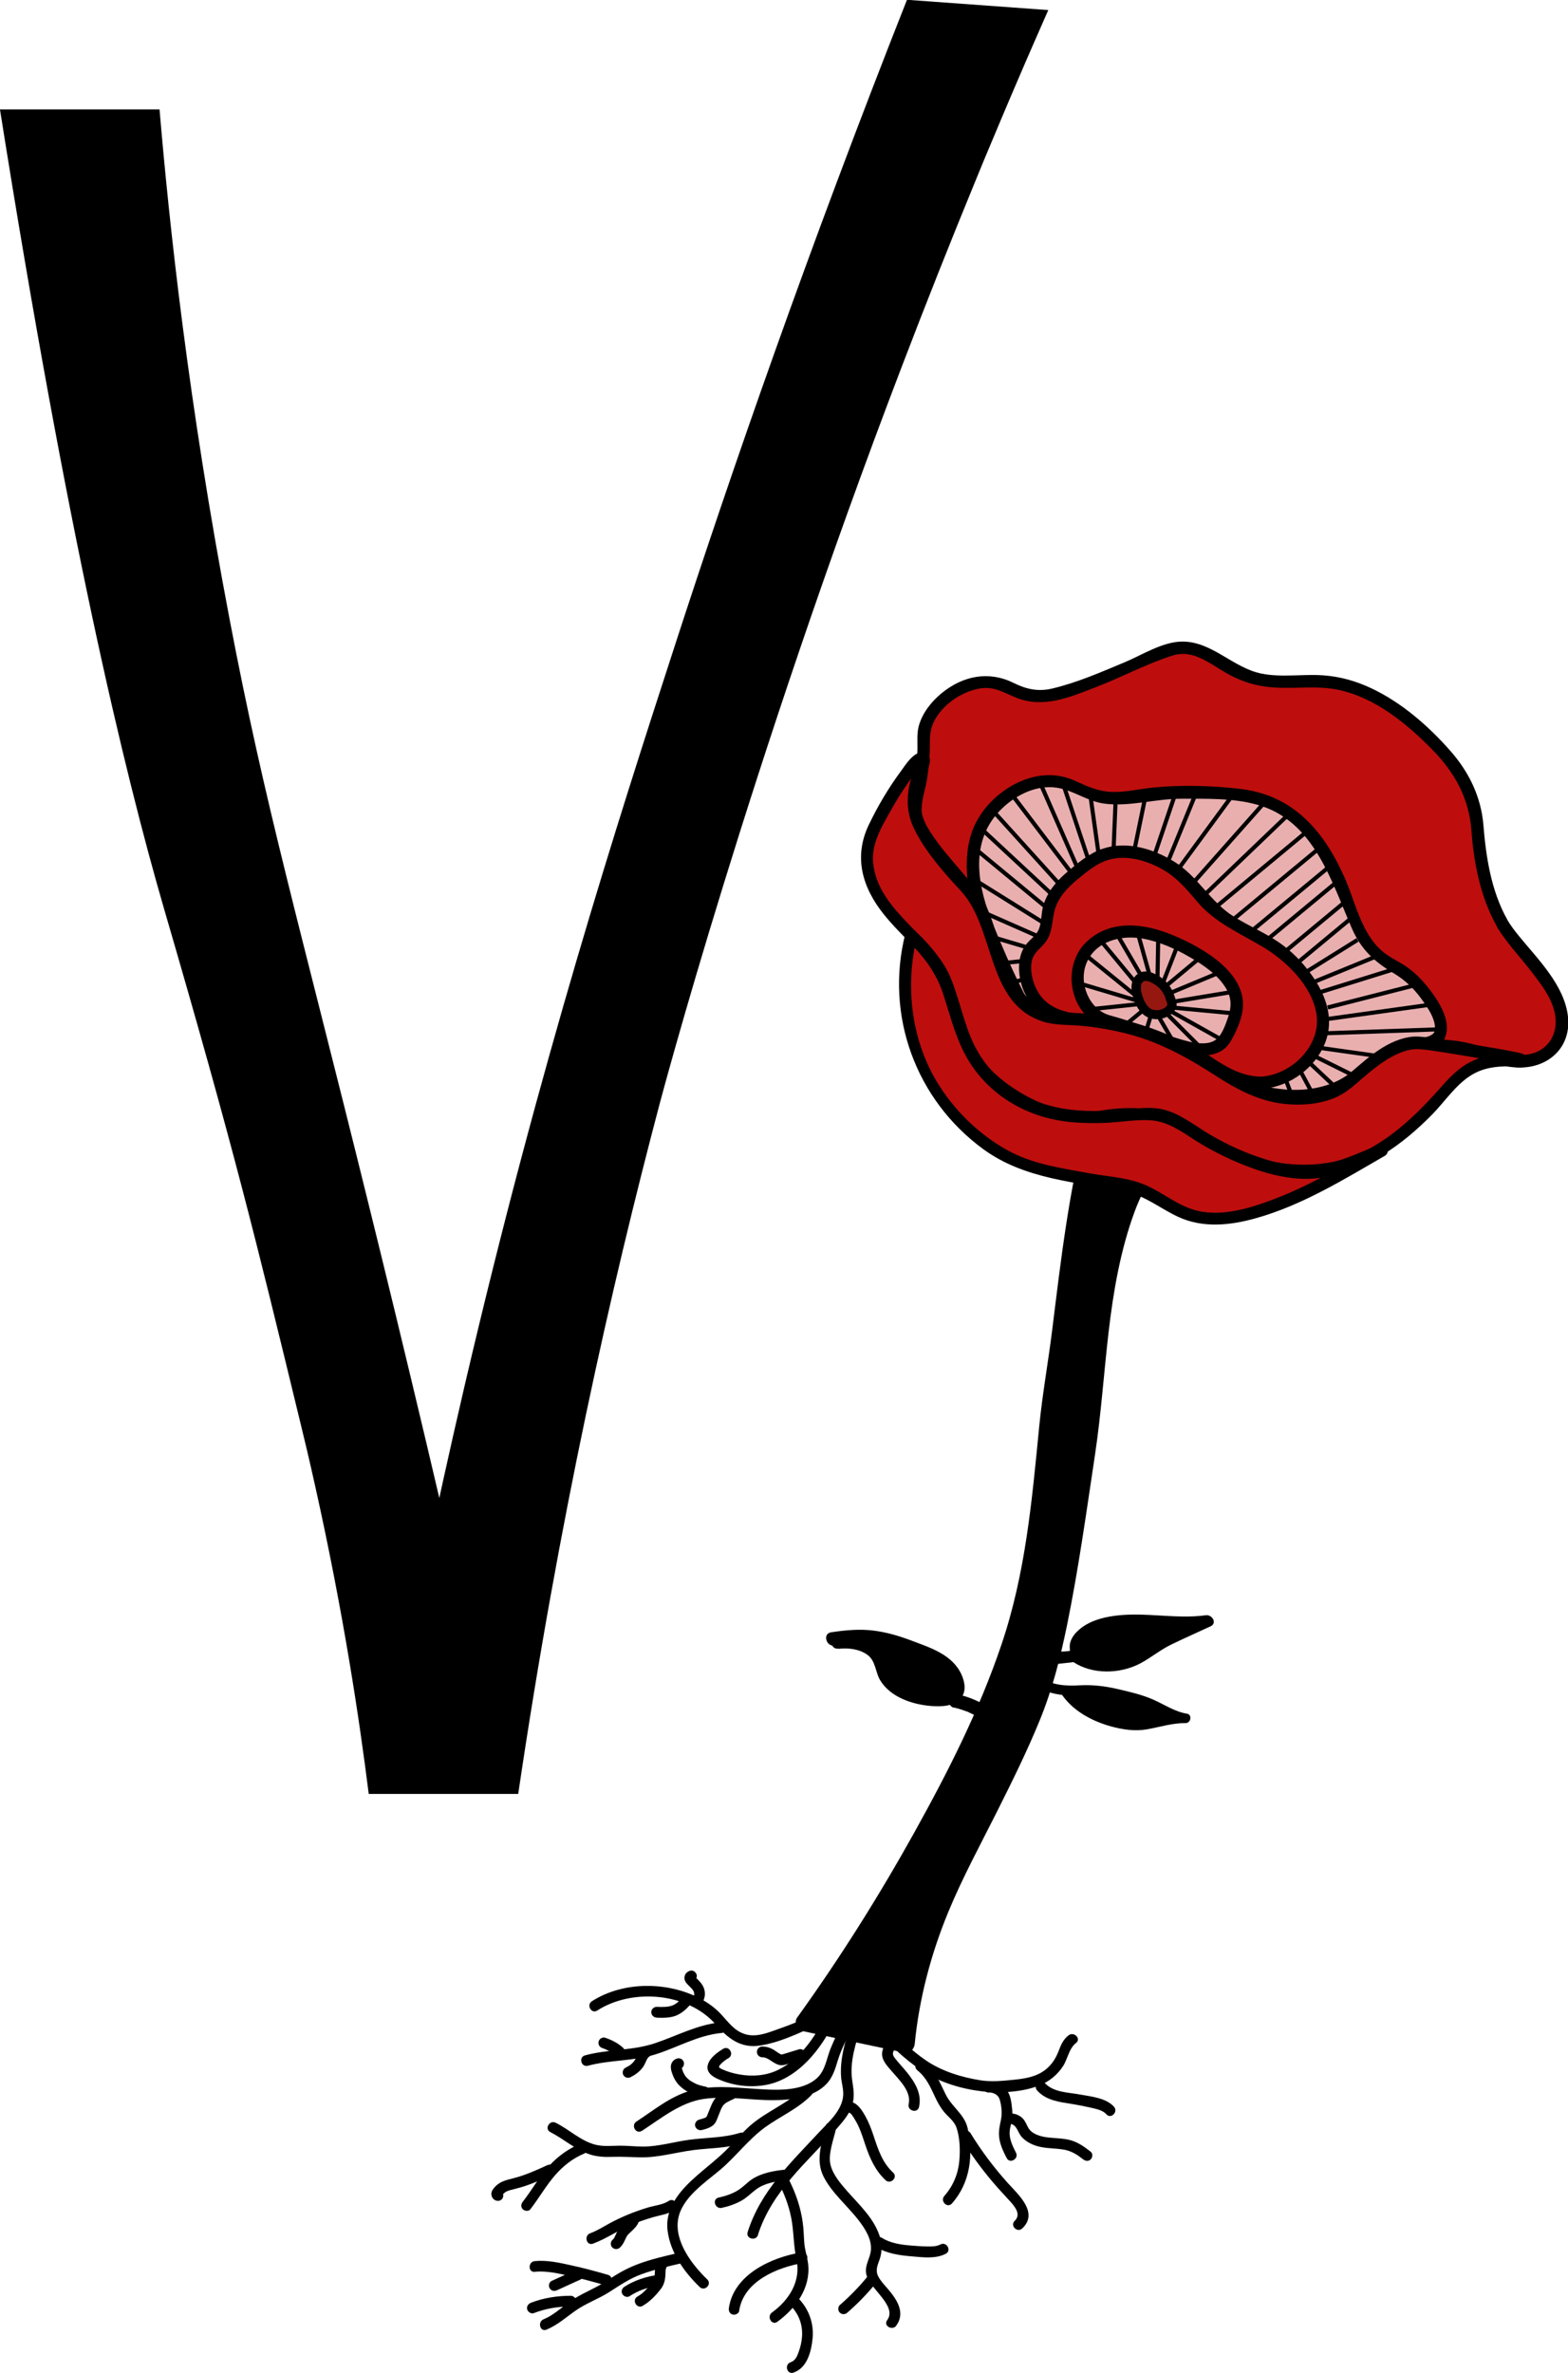 <?xml version="1.0" encoding="UTF-8"?><svg id="Layer_3" xmlns="http://www.w3.org/2000/svg" width="157.34" height="238.09" viewBox="0 0 157.34 238.09"><defs><style>.cls-1{fill:none;stroke:#000;stroke-miterlimit:10;stroke-width:.41px;}.cls-2{fill:#961710;}.cls-3{fill:#e9afaf;}.cls-4{fill:#bd0e0d;}</style></defs><path d="M0,11C6.73,53.45,12.4,77.22,16.49,91.28c6.95,23.83,9.18,33.04,13.65,51.46,.37,1.51,.87,3.59,1.47,6.29,2.87,12.86,4.46,23.53,5.39,30.96h15c4.06-27.52,9.33-50.87,14.2-69.27,0,0,8.95-33.86,24.28-73.91,2.41-6.31,4.9-12.58,7.47-18.83,.6-1.47,1.21-2.94,1.83-4.4,.17-.4,.33-.79,.5-1.19,.11-.25,.68-1.65,.06-.15,0,0,.85-2,1-2.36,.74-1.75,1.92-4.49,3.85-8.87-4.73-.34-9.45-.69-14.18-1.03-9.96,25.21-17.59,47.23-23.28,64.75-5.77,17.76-13.55,41.88-21.11,74.31-2.95,12.66-5.6,25.4-7.94,38.19h11.57c-5.33-23.86-10-43.22-13.27-56.44-7.07-28.65-10.35-39.77-13.97-58.81-4.12-21.64-6.03-39.49-7-51H0Z"/><g><g><path d="M109.98,112.66c-.43,1.61-1.02,3.97-1.58,6.83-.78,3.99-1.08,6.81-1.43,9.91-1.28,11.16-1.38,9.19-1.88,14.84-.43,4.84-.69,9.06-1.93,14.76-.19,.89-.42,1.76-.7,2.77-1.3,4.59-2.9,8.37-3.71,10.29-2.11,4.96-4.16,8.56-6.3,12.42-2.97,5.34-5.45,9.22-6.22,10.41-2.01,3.13-3.88,5.82-5.45,8,3.37,.71,6.75,1.43,10.12,2.14,.25-2.61,.83-6.3,2.33-10.62,1.39-4.03,3.22-7.58,5.22-11.47,0,0,3.44-6.69,5.03-10.61,.52-1.28,.96-2.57,.96-2.57s.06-.18,.12-.36c1.69-5.1,3.28-15.87,3.28-15.87,1.54-10.39,1.6-10.34,1.91-13.21,.51-4.77,.29-4.49,.75-7.9,1.21-9.01,2.99-12.53,3.8-13.99,1.38-2.49,2.93-4.42,3.99-5.63-2.77-.05-5.54-.1-8.3-.15Z"/><path d="M109.1,112.42c-1.83,6.9-2.63,13.88-3.51,20.95-.4,3.25-.99,6.48-1.31,9.74-.73,7.46-1.37,14.75-3.79,21.9-2.23,6.6-5.36,12.76-8.74,18.84-3.57,6.42-7.48,12.63-11.77,18.59-.33,.46,0,1.22,.54,1.34,3.37,.71,6.75,1.43,10.12,2.14,.62,.13,1.09-.27,1.15-.88,.45-4.55,1.63-9,3.37-13.22,1.42-3.43,3.19-6.69,4.86-10.01,1.52-3.03,3.04-6.09,4.32-9.23s2.05-6.23,2.72-9.47c1.16-5.66,1.95-11.39,2.81-17.11,.62-4.11,.89-8.22,1.37-12.34s1.19-8.23,2.61-12.09c1.11-3.01,2.98-5.71,5.07-8.12,.51-.59,.18-1.54-.64-1.55-2.77-.05-5.54-.1-8.3-.15-1.17-.02-1.17,1.8,0,1.82,2.77,.05,5.54,.1,8.3,.15l-.64-1.55c-1.96,2.26-3.76,4.75-4.96,7.5s-1.97,5.93-2.51,8.99c-.89,4.98-1.03,10.16-1.77,15.06-.81,5.41-1.55,10.84-2.56,16.21-.6,3.23-1.23,6.51-2.29,9.62-1.19,3.47-2.81,6.77-4.44,10.05-1.76,3.55-3.67,7.03-5.23,10.67-2.03,4.72-3.38,9.65-3.89,14.77l1.15-.88c-3.37-.71-6.75-1.43-10.12-2.14l.54,1.34c3.69-5.14,7.12-10.45,10.27-15.94,3.51-6.11,6.82-12.32,9.34-18.91,1.39-3.63,2.53-7.34,3.26-11.16s1.07-7.35,1.4-11.06c.3-3.41,.77-6.76,1.23-10.15,1.06-7.81,1.77-15.58,3.81-23.23,.3-1.13-1.45-1.62-1.75-.48Z"/></g><g><path d="M59.93,201.72c3.51-2.26,9.1-1.81,11.9,1.41,1.15,1.32,2.43,2.37,4.3,2.12,2.01-.27,4.09-1.27,5.92-2.12,.63-.29,.08-1.22-.54-.93-1.06,.49-2.14,.93-3.25,1.32s-2.29,.91-3.43,.59-1.72-1.21-2.47-2.01c-.59-.64-1.31-1.16-2.08-1.57-3.27-1.73-7.73-1.77-10.89,.26-.58,.37-.04,1.31,.54,.93h0Z"/><path d="M58.99,207.26c2.22-.6,4.58-.45,6.78-1.14s4.27-1.93,6.65-2.15c.68-.06,.69-1.14,0-1.08-2.41,.22-4.44,1.35-6.7,2.11s-4.72,.59-7.02,1.22c-.67,.18-.38,1.22,.29,1.04h0Z"/><path d="M64.42,213.79c1.93-1.26,3.86-2.86,6.2-3.2s4.82,.17,7.22,.12c1.73-.03,3.83-.3,5.09-1.62,.62-.65,.88-1.5,1.13-2.34,.37-1.21,.98-2.33,1.53-3.47,.3-.62-.63-1.17-.93-.54-.45,.92-.93,1.83-1.31,2.78-.41,1.02-.53,2.21-1.37,2.98-1.61,1.46-4.46,1.19-6.45,1.06s-4.2-.36-6.23,.2-3.73,1.99-5.44,3.1c-.58,.38-.04,1.31,.54,.93h0Z"/><path d="M82.81,202.27c-1,2.12-2.61,4.42-4.8,5.44-1.17,.55-2.51,.65-3.78,.43-.6-.1-1.21-.27-1.77-.53-.38-.18-.4-.23-.11-.54,.22-.23,.48-.42,.76-.58,.59-.36,.05-1.29-.54-.93s-1.32,.88-1.53,1.56c-.24,.77,.43,1.23,1.04,1.49,1.49,.66,3.2,.87,4.8,.57,3.19-.6,5.55-3.61,6.85-6.38,.29-.62-.63-1.17-.93-.54h0Z"/><path d="M87.72,203.35c1.38,1.66,2.98,3.22,4.79,4.41s3.99,1.83,6.06,2.07c1.9,.22,4.48,.07,6.21-.82,.77-.39,1.42-.99,1.89-1.71s.58-1.76,1.31-2.33c.54-.43-.22-1.18-.76-.76s-.76,.96-1,1.59c-.33,.85-.82,1.56-1.6,2.06-.87,.56-1.92,.71-2.93,.81-1.09,.11-2.21,.22-3.3,.05-1.9-.3-3.87-.9-5.47-1.99s-3.15-2.61-4.44-4.16c-.44-.53-1.2,.23-.76,.76h0Z"/><path d="M99.21,209.94c.52,0,.98,.24,1.12,.76,.17,.6,.24,1.32,.12,1.93-.14,.69-.29,1.3-.16,2.01s.42,1.29,.73,1.89,1.24,.07,.93-.54-.68-1.35-.64-2.09c.02-.37,.14-.73,.21-1.1,.07-.4,.09-.79,.04-1.2-.07-.67-.14-1.39-.57-1.94s-1.11-.79-1.78-.79-.69,1.08,0,1.08h0Z"/><path d="M101.33,213.07c.73,.1,.76,.85,1.19,1.33,.48,.54,1.21,.87,1.91,1.01,.77,.16,1.57,.13,2.34,.27s1.33,.51,1.92,.97c.23,.18,.54,.22,.76,0,.19-.18,.23-.58,0-.76-.6-.47-1.22-.92-1.96-1.14-.82-.24-1.68-.2-2.52-.32-.65-.1-1.45-.34-1.79-.95-.18-.32-.29-.66-.55-.93s-.62-.44-.99-.49c-.29-.04-.57,.07-.66,.38-.07,.25,.09,.62,.38,.66h0Z"/><path d="M104.07,209.74c.92,1.02,2.24,1.15,3.52,1.36,.66,.11,1.32,.24,1.97,.39,.51,.12,1.1,.24,1.46,.64,.46,.52,1.22-.25,.76-.76-.79-.88-2.29-1.02-3.39-1.22-1.21-.23-2.67-.19-3.56-1.17-.47-.51-1.22,.25-.76,.76h0Z"/><path d="M92.04,207.71c.93,.73,1.33,1.72,1.82,2.75,.23,.49,.49,.95,.82,1.37,.41,.52,1.03,.93,1.27,1.57,.38,1.02,.41,2.34,.31,3.42-.12,1.31-.63,2.52-1.5,3.5-.46,.52,.3,1.28,.76,.76,1.86-2.1,2.16-4.87,1.58-7.54-.3-1.39-1.57-2.13-2.19-3.37s-1.03-2.38-2.11-3.23c-.54-.42-1.3,.33-.76,.76h0Z"/><path d="M96.46,214.58c.93,1.52,1.99,2.97,3.14,4.33,.58,.69,1.2,1.33,1.8,2,.48,.53,1.07,1.29,.42,1.91-.5,.48,.26,1.24,.76,.76,1.67-1.58-.4-3.39-1.46-4.56-1.39-1.55-2.64-3.21-3.73-4.99-.36-.59-1.29-.05-.93,.54h0Z"/><path d="M76.05,224.24c1.42-4.45,4.95-7.28,7.91-10.67,.69-.79,1.41-1.6,1.63-2.65,.16-.78,.03-1.46-.08-2.22-.27-1.8,.36-3.72,.91-5.41,.21-.66-.82-.94-1.04-.29-.55,1.71-1.12,3.59-.98,5.41,.05,.61,.25,1.2,.21,1.82-.1,1.5-1.45,2.67-2.42,3.7-2.86,3.09-5.86,5.89-7.17,10.02-.21,.66,.83,.94,1.04,.29h0Z"/><path d="M72.42,221.52c.7-.15,1.39-.39,2.01-.74,.53-.3,.93-.73,1.41-1.09,.84-.64,1.96-.84,3-.93,.68-.06,.69-1.14,0-1.08-1.15,.11-2.38,.32-3.37,.96-.47,.31-.85,.74-1.32,1.05-.61,.4-1.31,.64-2.02,.79s-.39,1.18,.29,1.04h0Z"/><path d="M78.3,219.34c.56,1.15,.98,2.36,1.17,3.62s.17,2.43,.44,3.65c.5,2.22-.69,4.13-2.45,5.41-.55,.4-.02,1.34,.54,.93,1.85-1.35,3.37-3.41,3.09-5.81-.08-.69-.32-1.36-.38-2.06s-.06-1.4-.16-2.09c-.2-1.47-.67-2.86-1.33-4.19-.31-.62-1.23-.08-.93,.54h0Z"/><path d="M89.93,233.33c.99-1.33,0-2.71-.91-3.76-.33-.38-.69-.76-.91-1.21-.29-.6-.04-1.11,.16-1.68,.27-.8,.24-1.63-.03-2.42-.61-1.76-2.04-3.07-3.24-4.43-.66-.76-1.41-1.62-1.66-2.62-.27-1.08,.3-2.52,.54-3.59,.15-.67-.88-.96-1.04-.29-.38,1.69-1.02,3.39-.21,5.03s2.42,2.96,3.57,4.46c.63,.83,1.29,1.86,1.19,2.95-.08,.84-.64,1.5-.47,2.37,.27,1.46,3.17,3.21,2.1,4.65-.41,.56,.52,1.09,.93,.54h0Z"/><path d="M87.94,225.45c1.03,.65,2.3,.83,3.49,.93,1.12,.09,2.44,.29,3.48-.26,.61-.32,.07-1.25-.54-.93-.4,.21-.87,.21-1.31,.2-.54,0-1.09-.05-1.63-.09-1.01-.08-2.08-.23-2.95-.78-.59-.37-1.13,.56-.54,.93h0Z"/><path d="M85.1,211.96c.28-.04,.49,.4,.63,.61,.17,.27,.33,.56,.46,.86,.26,.58,.44,1.19,.65,1.8,.44,1.31,.99,2.55,2.02,3.51,.51,.47,1.27-.29,.76-.76-1.09-1-1.51-2.33-1.96-3.69-.22-.66-.47-1.33-.81-1.94s-.9-1.56-1.74-1.46c-.29,.04-.54,.22-.54,.54,0,.26,.25,.57,.54,.54h0Z"/><path d="M92.22,211.39c.3-1.31-.41-2.47-1.2-3.45-.39-.48-.81-.92-1.19-1.4-.16-.21-.29-.4-.2-.66,.1-.29,.31-.53,.5-.76s.22-.54,0-.76c-.19-.19-.58-.23-.76,0-.41,.5-.86,1.05-.86,1.73s.57,1.25,.99,1.74c.74,.86,1.97,2.02,1.68,3.28-.16,.67,.88,.96,1.04,.29h0Z"/><path d="M79.61,238.05c1.4-.47,1.8-2.13,1.93-3.45,.14-1.5-.38-2.94-1.43-4.01-.48-.5-1.25,.26-.76,.76,.82,.84,1.2,1.9,1.13,3.06-.03,.54-.16,1.07-.34,1.57-.15,.44-.34,.87-.81,1.03-.65,.22-.37,1.26,.29,1.04h0Z"/><path d="M74.17,231.85c.44-2.98,3.84-4.37,6.45-4.81,.29-.05,.45-.4,.38-.66-.08-.3-.37-.42-.66-.38-2.96,.5-6.71,2.22-7.2,5.56-.04,.29,.07,.58,.38,.66,.25,.07,.62-.09,.66-.38h0Z"/><path d="M85.03,232.03c.98-.86,1.9-1.79,2.72-2.79,.18-.22,.23-.55,0-.76-.2-.18-.57-.23-.76,0-.83,1.01-1.74,1.94-2.72,2.79-.21,.19-.2,.57,0,.76,.23,.21,.53,.2,.76,0h0Z"/><path d="M70.96,228.69c-1.51-1.46-3.31-3.8-2.91-6.06,.38-2.14,2.69-3.64,4.23-4.94s2.84-3.06,4.51-4.27c1.53-1.1,3.3-1.85,4.63-3.22,.48-.5-.28-1.26-.76-.76-1.54,1.6-3.73,2.37-5.39,3.83-.88,.78-1.62,1.69-2.46,2.51-.91,.89-1.93,1.67-2.89,2.51-1.63,1.43-3.23,3.21-2.93,5.53,.28,2.19,1.66,4.14,3.22,5.64,.5,.48,1.26-.28,.76-.76h0Z"/><path d="M55.22,213.92c1.36,.68,2.49,1.75,3.95,2.23,.76,.25,1.52,.28,2.31,.25,.92-.03,1.83,.03,2.75,.05,1.8,.04,3.57-.5,5.35-.73,1.66-.21,3.37-.18,4.97-.69,.66-.21,.38-1.25-.29-1.04-1.62,.51-3.37,.47-5.04,.69-1.54,.2-3.09,.68-4.65,.69-.82,0-1.63-.1-2.45-.09s-1.58,.1-2.38-.1c-1.49-.39-2.63-1.53-3.98-2.2-.62-.31-1.16,.62-.54,.93h0Z"/><path d="M59.5,225.11c1.37-.5,2.58-1.38,3.93-1.93,.69-.28,1.4-.52,2.12-.73s1.48-.29,2.1-.7c.58-.38,.04-1.31-.54-.93s-1.34,.45-1.98,.63c-.72,.21-1.42,.46-2.11,.74-.64,.27-1.27,.56-1.87,.89s-1.25,.74-1.93,.99c-.65,.24-.37,1.28,.29,1.04h0Z"/><path d="M62.21,225.49c.26-.23,.4-.52,.54-.83,.03-.07,.06-.14,.1-.21,.02-.03,.04-.07,.06-.1,.01-.02,.02-.03,.03-.05,.02-.03,.01-.02-.04,.04,.04-.03,.09-.1,.12-.14,.05-.05,.1-.1,.15-.15,.44-.42,.96-.83,.99-1.49,.01-.28-.26-.55-.54-.54-.3,.01-.52,.24-.54,.54,0,.1,.03-.13,0-.03,0,.02-.01,.05-.02,.07-.02,.09,0-.01,.02-.03-.01,.01-.03,.06-.04,.08-.02,.03-.03,.05-.05,.08-.05,.08,.06-.07,.02-.02-.04,.05-.08,.09-.12,.14-.18,.18-.37,.35-.55,.53-.21,.21-.38,.44-.5,.71-.06,.13-.11,.26-.18,.38-.02,.04-.06,.14-.1,.16,.04-.05,.05-.06,.02-.03-.01,.02-.03,.03-.04,.05-.03,.03-.06,.06-.09,.09-.21,.19-.21,.57,0,.76,.23,.21,.54,.2,.76,0h0Z"/><path d="M53.21,221.67c.87-1.12,1.57-2.37,2.5-3.44,.8-.91,1.76-1.68,2.89-2.15,.27-.11,.46-.36,.38-.66-.07-.25-.39-.49-.66-.38-1.25,.52-2.34,1.29-3.25,2.3-.99,1.1-1.7,2.4-2.61,3.56-.18,.23-.22,.54,0,.76,.19,.19,.58,.23,.76,0h0Z"/><path d="M50.24,219.84l.08,.09,.07,.27c0,.06-.09,.12,.02,.02,.07-.07,.14-.15,.22-.22,.16-.13,.34-.19,.53-.25,.5-.14,1-.25,1.49-.41,.96-.32,1.89-.74,2.81-1.17,.26-.12,.33-.5,.19-.74-.16-.27-.47-.31-.74-.19-1.12,.52-2.25,1.02-3.44,1.32-.61,.16-1.19,.28-1.67,.72-.19,.18-.4,.41-.47,.66-.08,.32,.06,.67,.36,.81,.26,.13,.58,.07,.74-.19,.14-.24,.07-.61-.19-.74h0Z"/><path d="M54.83,233.74c1.11-.46,1.94-1.22,2.91-1.9,1.04-.74,2.26-1.16,3.34-1.84s2.08-1.39,3.31-1.83c1.29-.47,2.63-.78,3.97-1.09,.67-.16,.39-1.19-.29-1.04-1.3,.3-2.6,.6-3.86,1.05s-2.23,1.02-3.28,1.72-2.21,1.15-3.28,1.8-1.93,1.61-3.11,2.09c-.63,.26-.35,1.3,.29,1.04h0Z"/><path d="M64.5,231.34c.72-.41,1.33-1.06,1.83-1.71,.27-.37,.39-.77,.43-1.22,.02-.19,.02-.39,.03-.59,0-.12,.06-.31,.14-.44,.35-.6-.58-1.14-.93-.54-.22,.38-.28,.8-.3,1.23,0,.09,0,.19-.01,.28,0,.1,0,.13-.02,.19-.04,.19-.08,.29-.19,.45-.17,.25-.45,.52-.68,.76-.27,.28-.51,.48-.84,.67-.6,.35-.06,1.28,.54,.93h0Z"/><path d="M63.19,230.37c.21-.14,.44-.27,.67-.38,.1-.05,.21-.1,.32-.15,.06-.02,.06-.03,.01,0,.03-.01,.06-.03,.09-.04,.06-.03,.13-.05,.19-.07,.52-.19,1.05-.32,1.59-.41,.28-.05,.46-.41,.38-.66-.1-.3-.36-.42-.66-.38-1.1,.18-2.19,.55-3.13,1.16-.24,.15-.36,.48-.19,.74,.15,.24,.48,.36,.74,.19h0Z"/><path d="M53.56,232.08c1.19-.46,2.44-.67,3.71-.66,.29,0,.54-.25,.54-.54s-.25-.54-.54-.54c-1.35,0-2.73,.21-3.99,.7-.27,.11-.46,.36-.38,.66,.07,.26,.39,.48,.66,.38h0Z"/><path d="M53.66,227.93c1.21-.11,2.4,.17,3.58,.44s2.33,.57,3.48,.91c.67,.2,.95-.84,.29-1.04-1.2-.35-2.4-.67-3.62-.94s-2.47-.56-3.73-.44c-.68,.06-.69,1.14,0,1.08h0Z"/><path d="M55.9,229.78l2.39-1.09c.26-.12,.34-.51,.19-.74-.17-.27-.46-.32-.74-.19l-2.39,1.09c-.26,.12-.34,.51-.19,.74,.17,.27,.46,.32,.74,.19h0Z"/><path d="M70.81,209.36c-.2-.04-.39-.08-.58-.14-.09-.03-.18-.06-.26-.09-.01,0-.15-.06-.08-.03s-.07-.03-.08-.04c-.16-.08-.32-.16-.48-.26-.07-.05-.14-.09-.2-.14,.07,.05,.03,.02-.02-.02-.03-.03-.06-.05-.09-.08-.06-.05-.11-.11-.16-.16-.03-.03-.05-.06-.07-.08-.08-.1,.06,.1,0,0-.05-.08-.11-.16-.15-.25-.02-.04-.04-.09-.07-.13-.05-.11,.02,.05-.02-.05-.03-.09-.07-.18-.1-.28-.01-.04-.03-.18-.06-.22,.01,.09,.01,.11,0,.05,0-.02,0-.03,0-.05-.01-.04-.03,.13,0,.02,.01-.04,0-.02-.02,.06-.05,.06-.06,.07-.03,.05,.03-.03,.01-.02-.04,.03,.02-.01,.05-.03,.07-.04,.26-.12,.34-.51,.19-.74-.17-.26-.46-.32-.74-.19-.25,.11-.44,.35-.49,.62-.04,.24,0,.47,.07,.69,.15,.48,.37,.93,.72,1.3,.62,.66,1.53,1.05,2.41,1.21,.28,.05,.59-.08,.66-.38,.06-.26-.08-.61-.38-.66h0Z"/><path d="M73.11,209.67c-.39,.17-.77,.36-1.1,.63s-.53,.66-.69,1.06c-.08,.19-.15,.38-.23,.57-.04,.09-.07,.18-.11,.27,0,0-.08,.18-.03,.07-.02,.05-.04,.09-.07,.13,.04-.06-.02,0-.02,.02-.03,.03-.02,.02,.03-.02l-.04,.02s-.08,.04-.12,.07c-.09,.05,.03,0-.03,.01-.19,.07-.37,.12-.56,.17-.27,.07-.46,.39-.38,.66s.37,.45,.66,.38c.41-.1,.83-.22,1.16-.5,.19-.17,.29-.38,.38-.61,.08-.2,.16-.4,.24-.6,.04-.09,.08-.19,.11-.28,.02-.04,.04-.1,.01-.03,.02-.04,.04-.09,.06-.13,.04-.08,.08-.16,.13-.24,.01-.02,.03-.04,.04-.06-.03,.03-.03,.04,0,0,.03-.03,.06-.07,.09-.1,.04-.04,.07-.07,.11-.1-.08,.07,.05-.03,.05-.04,.07-.05,.15-.1,.23-.14,.2-.11,.4-.2,.6-.29,.26-.11,.34-.51,.19-.74-.17-.27-.46-.31-.74-.19h0Z"/><path d="M80.15,205.62l-1.05,.32c-.19,.06-.37,.12-.56,.17-.13,.04-.13,.03-.23-.02-.27-.13-.5-.34-.76-.48-.33-.18-.69-.28-1.06-.28-.29,0-.54,.24-.54,.54s.25,.54,.54,.54,.5,.11,.77,.28c.28,.19,.55,.38,.88,.48,.4,.12,.8-.06,1.18-.18l1.12-.34c.28-.09,.45-.38,.38-.66s-.38-.46-.66-.38h0Z"/><path d="M65.89,202.44c.65,.02,1.34,.03,1.95-.21,.55-.23,.98-.6,1.37-1.04,.19-.21,.22-.56,0-.76-.21-.19-.56-.22-.76,0-.15,.17-.3,.33-.47,.48-.03,.02-.15,.12-.06,.05-.05,.03-.1,.07-.15,.1s-.1,.06-.16,.09c-.03,.01-.06,.03-.08,.04-.09,.05,.03,0-.03,.01-.13,.05-.26,.09-.39,.11-.03,0-.07,.01-.1,.02-.09,.02,.07,0-.01,0-.07,0-.14,.01-.21,.02-.3,.02-.6,.01-.9,0-.28,0-.55,.25-.54,.54s.24,.53,.54,.54h0Z"/><path d="M63.28,208.4c.5-.24,.95-.59,1.27-1.05,.12-.18,.2-.38,.29-.57,.04-.1,.09-.19,.15-.28,.03-.04,.08-.08-.01,.01,.02-.02,.04-.05,.06-.07,.02-.02,.05-.04,.07-.07,.07-.07-.1,.07,0,0,.12-.08,.21-.18,.25-.32,.04-.13,.02-.3-.05-.41-.15-.23-.49-.37-.74-.19s-.46,.4-.6,.68c-.1,.19-.17,.4-.28,.58-.03,.04-.06,.09-.09,.13-.06,.09,.08-.1,.01-.02-.02,.02-.03,.04-.05,.06-.08,.09-.16,.17-.25,.25-.02,.02-.06,.04-.07,.06,.03-.03,.09-.07,.02-.02-.05,.04-.1,.07-.15,.1-.12,.07-.24,.14-.36,.2-.25,.12-.34,.51-.19,.74,.17,.26,.46,.32,.74,.19h0Z"/><path d="M62.57,205.5c-.52-.49-1.16-.82-1.84-1.05-.27-.09-.6,.1-.66,.38-.07,.3,.09,.57,.38,.66,.13,.04,.25,.09,.37,.14l-.13-.05c.35,.15,.69,.33,.99,.57l-.11-.08c.08,.07,.16,.13,.24,.21,.21,.19,.56,.22,.76,0s.22-.56,0-.76h0Z"/><path d="M70.44,200.97c.36-.51,.39-1.19,.08-1.74-.13-.23-.32-.44-.51-.63-.09-.09-.18-.18-.27-.27-.02-.02-.06-.05-.07-.08,.01,.04,.05,.06,.06,.1,.04,.16-.05,.37-.21,.42,.27-.09,.47-.38,.38-.66-.09-.27-.37-.47-.66-.38-.2,.06-.39,.19-.48,.38-.11,.23-.11,.49,.02,.71,.15,.26,.41,.46,.61,.68,.04,.05,.08,.09,.12,.14,.04,.05-.05-.08,0,0,.02,.03,.04,.05,.05,.08s.03,.06,.05,.09c.05,.09-.01-.06,0,0,0,.03,.03,.15,.05,.17,0-.07,0-.09,0-.05,0,.01,0,.03,0,.04,0,.03,0,.06,0,.1,0,.02,0,.13,0,.04s0,.03-.01,.04c0,.03-.02,.05-.02,.08-.03,.12,.04-.06,0,0-.04,.07-.07,.13-.12,.2-.16,.23-.05,.61,.19,.74,.28,.15,.56,.05,.74-.19h0Z"/></g><g><g><path d="M84.11,164.74c1.48-.19,3.11,.31,3.81,1.18,.54,.66,.55,1.44,.91,2.15,.73,1.44,3.01,2.48,5.35,2.43,.48-.01,.99-.07,1.36-.27,.72-.39,.64-1.11,.4-1.7-.2-.51-.48-1.01-.96-1.43-.63-.56-1.55-.94-2.45-1.31-1.66-.67-3.38-1.37-5.32-1.53-1.21-.1-2.44,0-3.63,.19"/><path d="M84.11,165.43c.99-.11,2.11,0,2.94,.61s.78,1.74,1.28,2.56c1.02,1.67,3.18,2.4,5.03,2.56,.99,.08,2.27,.08,3-.71,.62-.67,.48-1.6,.15-2.37-.9-2.08-3.18-2.77-5.14-3.51-1.2-.45-2.43-.81-3.71-.97-1.42-.18-2.84-.04-4.26,.17-.88,.13-.51,1.48,.37,1.34,2.1-.32,4.1-.24,6.12,.41,.9,.29,1.77,.64,2.65,1s1.82,.73,2.37,1.51c.36,.52,.88,1.44,0,1.67s-1.97,.06-2.84-.19c-.76-.22-1.53-.57-2.11-1.12-.62-.6-.71-1.39-1.04-2.15-.77-1.81-3-2.41-4.81-2.22-.88,.09-.89,1.49,0,1.39h0Z"/></g><g><path d="M95.91,170.65c1.23,.29,2.34,.79,3.19,1.43"/><path d="M95.73,171.32c.29,.07,.58,.15,.87,.25,.14,.05,.28,.1,.42,.15,.06,.02,.15,.04,.2,.08-.04-.03-.09-.04-.02,0,.04,.02,.08,.04,.12,.05,.5,.23,.99,.51,1.43,.84,.29,.22,.79,.06,.95-.25,.19-.36,.06-.72-.25-.95-.99-.74-2.17-1.22-3.36-1.5-.35-.09-.77,.11-.86,.49s.11,.77,.49,.86h0Z"/></g></g><g><path d="M104.57,166.5l2.95-.3c.13-.01,.26-.03,.35-.09,.15-.1,.1-.26,.07-.4-.31-1.14,1.01-2.26,2.63-2.72s3.49-.43,5.27-.33,3.59,.25,5.33-.01c-1.04,.48-2.08,.96-3.12,1.44-.84,.39-1.68,.78-2.4,1.25-.46,.3-.86,.64-1.35,.93-.87,.5-2.02,.82-3.19,.82s-2.35-.31-3.13-.87"/><path d="M104.57,167.1c.93-.1,1.86-.18,2.79-.29,.48-.05,1.03-.12,1.2-.67,.06-.21-.02-.4-.03-.6-.02-.39,.09-.65,.36-.94,.54-.6,1.36-.92,2.13-1.11,3.36-.85,6.91,.2,10.32-.27l-.47-1.11c-2.1,.97-4.28,1.83-6.18,3.17s-4.45,1.71-6.4,.41c-.65-.43-1.26,.62-.61,1.05,1.93,1.29,4.69,1.22,6.71,.17,1.09-.57,2.02-1.37,3.14-1.91,1.3-.63,2.63-1.22,3.95-1.83,.68-.32,.15-1.19-.47-1.11-3.05,.42-6.13-.36-9.19,.06-1.26,.17-2.56,.54-3.54,1.39-.35,.3-.66,.67-.83,1.11-.2,.5-.06,.87-.08,1.37l.18-.43c-.11,.14-1.1,.14-1.33,.16l-1.64,.17c-.77,.08-.78,1.29,0,1.21h0Z"/></g><g><path d="M104.15,168.73c.78,.54,1.89,.87,3.03,.89,.68,.01,1.35-.08,2.02-.08,1.18,0,2.31,.27,3.41,.54,.99,.24,1.98,.49,2.85,.87,1.16,.51,2.13,1.27,3.49,1.46-.77-.01-1.54,.06-2.27,.23-.76,.17-1.49,.43-2.29,.49-.53,.04-1.08-.02-1.6-.1-2.68-.44-4.97-1.75-5.98-3.42"/><path d="M103.91,169.14c.97,.63,2.12,.93,3.27,.95,.77,.02,1.53-.1,2.3-.07,.72,.02,1.42,.15,2.12,.31,1.33,.3,2.72,.59,3.95,1.18,1.09,.52,2.08,1.16,3.29,1.36l.13-.94c-1.08,0-2.11,.16-3.15,.43-1.24,.32-2.36,.35-3.62,.05-1.89-.44-3.88-1.36-4.95-3.05-.33-.52-1.15-.04-.82,.48,1.12,1.76,3.07,2.82,5.04,3.37,1.16,.32,2.4,.51,3.6,.3,1.33-.23,2.54-.64,3.91-.63,.52,0,.67-.85,.13-.94-1.25-.21-2.25-.91-3.38-1.41s-2.39-.79-3.6-1.07-2.47-.44-3.77-.37c-1.4,.08-2.74,.01-3.95-.78-.52-.34-.99,.49-.48,.82h0Z"/></g></g><g><g><path class="cls-4" d="M150.68,92.58c.76,1.3,.99,1.3,3.52,4.6,.9,1.18,1.82,2.39,2.27,3.8,.45,1.41,.35,3.1-.63,4.21-1.04,1.18-2.81,1.44-4.37,1.21-1.56-.23-3.03-.88-4.57-1.21-2.29-.5-4.72-.29-6.89,.58-3.09,1.24-5.67,3.8-8.97,4.26-3.46,.49-6.74-1.45-9.81-3.13-4.01-2.2-8.28-4.11-12.83-4.57-2.03-.21-4.27-.18-5.85-1.48-1.54-1.26-1.97-3.38-2.56-5.28-1.04-3.38-2.82-6.53-5.19-9.15-1.74-1.92-2.77-2.96-2.94-4.89-.1-1.08,.22-1.31,.58-3.69,.53-3.55-.07-3.84,.49-5.25,.89-2.24,3.35-3.92,5.69-4.18,2.38-.26,2.62,1.19,5.4,1.46,.73,.07,2.04,.1,9.46-3.01,3.83-1.61,4.12-1.88,5.23-1.86,2.77,.06,3.5,1.9,6.85,2.98,2.45,.79,5.12,.18,7.69,.46,4.15,.45,7.69,3.16,10.64,6.1,1.5,1.49,3.06,3.22,3.9,5.93,.72,2.33,.17,3.13,1.06,6.87,.48,2.04,.83,3.51,1.84,5.25Z"/><path d="M150.15,92.89c.97,1.65,2.36,3.08,3.52,4.6,.93,1.21,1.95,2.5,2.31,4.01,.53,2.25-.69,4.15-3.03,4.34-1.6,.13-3.12-.49-4.63-.93-1.75-.51-3.52-.74-5.34-.53-3.2,.37-5.62,2.14-8.35,3.65-1.51,.84-3.11,1.48-4.87,1.44-1.93-.04-3.77-.8-5.47-1.65-3.17-1.58-6.17-3.41-9.51-4.62-1.59-.58-3.22-1.04-4.89-1.31s-3.49-.21-5.15-.67c-3.6-1-3.77-5.28-5.01-8.21s-3.2-5.56-5.38-8.04c-.96-1.09-1.91-2.31-1.87-3.84,.03-1.04,.42-2.1,.57-3.13,.18-1.2,.27-2.39,.26-3.6,0-.94,.14-1.65,.67-2.47,.91-1.41,2.48-2.45,4.11-2.81,1.52-.33,2.42,.26,3.75,.83,2.86,1.21,5.59-.03,8.31-1.08,2.51-.97,4.96-2.3,7.52-3.1,2.07-.65,3.74,.83,5.42,1.78s3.31,1.38,5.15,1.45c2.02,.08,4.04-.21,6.04,.21,3.72,.79,6.81,3.34,9.42,5.98,2.28,2.31,3.71,4.9,3.95,8.16s.91,6.66,2.51,9.52c.39,.7,1.46,.07,1.07-.63-1.6-2.87-2.12-6.24-2.38-9.47-.23-2.82-1.46-5.34-3.33-7.45-2.2-2.5-4.91-4.86-7.95-6.28-1.51-.71-3.1-1.16-4.77-1.28-2.06-.15-4.16,.23-6.19-.17-2.88-.57-4.96-3.22-7.96-3.22-1.97,0-4.03,1.34-5.78,2.07-2.37,.99-4.8,2.06-7.32,2.65-1.37,.32-2.56,.07-3.84-.57-2.48-1.23-5.06-.73-7.21,1.02-1.02,.83-1.92,1.96-2.29,3.24-.22,.78-.14,1.59-.15,2.39-.03,1.56-.29,3.1-.62,4.63-.22,.99-.28,1.9,.02,2.9,.4,1.36,1.37,2.44,2.3,3.48,1.36,1.52,2.61,3.07,3.62,4.85s1.69,3.54,2.25,5.43c.41,1.4,.83,2.87,1.75,4.04,2.19,2.77,6.19,2.16,9.28,2.81,3.95,.83,7.55,2.63,11.06,4.55,3.07,1.69,6.47,3.44,10.08,2.67,3.41-.73,5.95-3.41,9.23-4.45,2.07-.66,4.26-.68,6.36-.13,1.66,.44,3.28,1.13,5.02,1.16,3.02,.05,5.3-2.08,4.92-5.18s-3.01-5.69-4.9-8c-.43-.53-.83-1.05-1.18-1.64-.4-.69-1.48-.06-1.07,.63Z"/></g><g><path class="cls-3" d="M144.36,104.02c.78-1.23-.76-3.79-2.2-5.32-1.94-2.06-3.17-1.7-4.82-3.8-.83-1.06-1.3-2.34-1.77-3.6-.85-2.26-1.78-4.51-3.15-6.5s-3.24-3.7-5.52-4.5c-1.65-.58-3.44-.65-5.19-.72-2.16-.08-4.34-.17-6.49,.1-1.57,.19-3.17,.57-4.72,.26-2.55-.51-2.78-1.39-4.64-1.57-2.68-.26-5.59,1.53-7.07,3.89-1.53,2.44-1.21,4.99-.99,6.79,.17,1.42,.92,3.16,2.39,6.59,2.19,5.08,2.76,5.58,3.27,5.9,1.73,1.09,2.75,.12,6.42,.6,2.98,.39,5.11,1.38,7.42,2.46,4.47,2.08,4.11,3.09,7.26,4.21,1.65,.59,5.37,1.9,9.07,.55,3.51-1.28,4.06-3.89,8.08-4.54,1.28-.21,2.21-.1,2.65-.8Z"/><path d="M144.9,104.33c.87-1.72-.45-3.76-1.48-5.1-.62-.8-1.32-1.54-2.14-2.13-.87-.63-1.9-1.04-2.7-1.77-2.02-1.83-2.59-4.88-3.66-7.28s-2.39-4.57-4.33-6.25c-1.8-1.56-3.89-2.39-6.24-2.66-2.82-.32-5.83-.41-8.66-.12-1.41,.14-2.82,.5-4.25,.43-1.28-.07-2.38-.56-3.52-1.09-1.74-.81-3.61-.75-5.38-.02-2.02,.84-3.8,2.46-4.73,4.44s-.93,4.28-.61,6.45c.24,1.65,.95,3.2,1.59,4.73,.89,2.1,1.75,4.25,2.85,6.26s2.59,2.57,4.95,2.45c4.86-.25,9.94,1.65,13.88,4.47,1.42,1.02,2.71,1.87,4.38,2.44,2.42,.83,5.01,1.29,7.56,.78,2.39-.48,3.99-1.89,5.85-3.33,1.08-.84,2.26-1.38,3.61-1.6,1.03-.17,2.21-.07,2.93-.96,.5-.62-.37-1.5-.88-.88-.57,.7-1.95,.53-2.78,.71-.94,.2-1.85,.55-2.67,1.06-1.41,.88-2.52,2.16-4,2.95-3.51,1.89-8.64,1.02-11.88-1.16-1.26-.85-2.41-1.78-3.76-2.49-1.9-1-3.92-1.92-5.97-2.53s-4.14-.83-6.26-.72c-1.02,.05-2.24,.12-2.97-.52-.59-.52-.94-1.36-1.28-2.04-.99-1.98-1.85-4.03-2.69-6.07-1.49-3.61-2.41-8.02,.48-11.24,1.44-1.61,3.73-2.86,5.95-2.5,1.66,.27,3.01,1.36,4.73,1.59,2.51,.33,5.13-.49,7.66-.49s5.23-.08,7.65,.59c5.7,1.57,7.44,7.62,9.52,12.41,.92,2.12,2.28,3.37,4.22,4.52,1.08,.65,1.99,1.5,2.73,2.52,.61,.84,1.8,2.46,1.25,3.54-.36,.71,.71,1.34,1.07,.63Z"/></g><g><path class="cls-4" d="M126.47,108.64c2.74-.04,5.88-2.48,6.28-5.55,.31-2.37-1.12-4.25-2.01-5.42-1.12-1.48-2.34-2.46-4.12-3.46-1.22-.69-2.51-1.27-3.66-2.07-3.19-2.21-2.74-3.51-5.43-5.15-.62-.38-3.7-2.27-6.7-1.25-1,.34-1.72,.91-2.5,1.53-1.22,.97-2.44,1.94-2.98,3.55-.48,1.41-.07,2.25-.95,3.38-.46,.6-.69,.51-1.05,1.07-.9,1.4-.31,3.22-.2,3.55,.07,.23,.66,1.95,2.37,2.88,.94,.51,1.67,.48,2.87,.59,2.45,.22,4.24,.77,6.63,1.5,2.28,.7,3.42,1.05,4.82,1.92,1.32,.82,1.82,1.43,3.34,2.08,.89,.38,2.03,.87,3.29,.85Z"/><path d="M126.47,109.26c2.59-.12,5.08-1.75,6.25-4.07,1.35-2.68,.41-5.35-1.28-7.61-.84-1.13-1.8-2.1-2.95-2.92-1.48-1.05-3.16-1.74-4.69-2.7-2.38-1.49-3.6-4.04-5.96-5.5-2.09-1.29-4.76-2.12-7.18-1.31-1.37,.46-2.53,1.45-3.61,2.37s-1.96,1.98-2.36,3.34c-.21,.72-.16,1.5-.39,2.21-.25,.79-.93,1.13-1.38,1.75-.73,1-.78,2.32-.54,3.49,.4,1.96,1.86,3.78,3.82,4.32,.78,.22,1.62,.21,2.42,.3,1.13,.12,2.24,.33,3.34,.61,1.84,.48,3.7,1.02,5.48,1.69,3.17,1.19,5.44,3.93,9.02,4.03,.8,.02,.8-1.22,0-1.24-2.87-.08-4.74-2.08-7.13-3.31s-4.96-1.86-7.44-2.46-6.01-.07-7.63-2.56c-.32-.5-.54-1.02-.67-1.59-.12-.53-.17-1.11-.06-1.65,.18-.87,.78-1.19,1.29-1.81,.71-.87,.72-1.82,.91-2.87,.27-1.56,1.28-2.63,2.46-3.6,1.08-.89,2.18-1.8,3.6-2.03,1.5-.25,3.06,.18,4.4,.84,1.69,.83,2.72,2.04,3.9,3.44,1.78,2.13,4.24,3.17,6.57,4.55s4.95,3.87,5.43,6.71c.54,3.23-2.53,6.2-5.63,6.35-.8,.04-.8,1.28,0,1.24Z"/></g><g><path class="cls-3" d="M117.3,104.59c1.8,.52,4.03,1.16,5.24,.1,.29-.26,.47-.59,.79-1.27,.4-.88,.82-1.8,.78-2.77-.05-1.55-1.22-2.83-2.45-3.79-1.42-1.11-3-2-4.68-2.64-1.57-.6-3.29-.97-4.94-.65-.42,.08-2.89,.79-3.68,3.08-.69,1.99,.24,4.17,1.53,5.24,.79,.66,1.12,.41,4.29,1.54,1.99,.71,1.89,.82,3.13,1.18Z"/><path d="M117.14,105.19c1.56,.45,3.48,1.09,5.07,.42,.6-.25,1.03-.68,1.35-1.25,.47-.84,.91-1.82,1.09-2.77,.75-3.89-4.02-6.55-7-7.78-2.81-1.16-6.1-1.59-8.52,.59-2.4,2.15-2.04,6.38,.65,8.17,.85,.57,2.02,.71,2.98,1.01,1.48,.47,2.89,1.16,4.38,1.6,.77,.23,1.1-.97,.33-1.2-.86-.25-1.67-.63-2.5-.95-1.19-.45-2.39-.82-3.61-1.16-2.07-.58-3.15-3.22-2.35-5.21,.9-2.24,3.49-2.88,5.65-2.49,1.65,.3,3.24,1,4.69,1.84s2.9,1.81,3.71,3.22c.52,.9,.52,1.81,.19,2.77-.22,.65-.54,1.61-1.04,2.13-1.1,1.15-3.47,.21-4.74-.16-.77-.22-1.1,.98-.33,1.2Z"/></g><g><path class="cls-2" d="M117.51,100.38c-.15-.48-.42-1.35-1.27-1.92-.26-.17-1.17-.77-1.75-.41-.6,.37-.56,1.26-.32,1.93,.07,.19,.39,1.54,1.49,1.78,.8,.18,1.78-.27,1.92-.87,.02-.1,.03-.22-.06-.51Z"/><path d="M117.96,100.26c-.12-.4-.27-.8-.49-1.17-.28-.45-.65-.81-1.09-1.1-.39-.25-.82-.46-1.28-.51-.55-.07-1.07,.2-1.34,.68-.4,.73-.19,1.62,.1,2.35,.33,.85,.93,1.6,1.9,1.73,.61,.08,1.26-.1,1.75-.47,.23-.18,.42-.41,.51-.69s.03-.55-.05-.82c-.17-.57-1.07-.33-.9,.25,.02,.06,.04,.12,.05,.18,0,.02,.01,.16,.01,.05,0,.03,0,.06,0,.09,0-.1,0-.08,0-.01-.01,.1,.04-.05-.01,.04,0,0-.08,.12-.02,.04-.03,.03-.06,.07-.09,.1-.01,.01-.11,.09-.05,.05-.3,.24-.65,.32-1.03,.3-.11,0-.33-.07-.41-.11-.04-.02-.08-.04-.11-.07,0,0-.12-.09-.04-.03-.07-.05-.13-.11-.18-.17-.03-.03-.05-.06-.08-.09-.09-.1,.05,.07-.03-.03-.04-.07-.09-.13-.13-.2-.03-.05-.06-.11-.09-.16-.02-.03-.03-.06-.05-.1-.01-.02-.07-.17-.02-.04-.07-.17-.12-.34-.18-.52-.03-.09-.06-.19-.08-.29s-.04-.18-.04-.22c0-.08-.01-.17,0-.25,0-.05,0-.1,0-.15,0,.08,.02-.09,.02-.11,.01-.04,.02-.09,.04-.13-.03,.08,.03-.05,.03-.05,0,0,.09-.12,.03-.05,.03-.03,.06-.07,.1-.1-.06,.05,.16-.07,.07-.04,0,0,.15-.03,.05-.02,.06,0,.12,0,.18,0,.13,0-.07-.03,.06,0,.05,.01,.09,.02,.14,.03,.08,.02,.15,.05,.22,.08-.08-.03,.06,.03,.06,.03,.04,.02,.08,.04,.12,.06,.08,.04,.16,.09,.24,.14,.35,.22,.63,.49,.82,.81,.05,.08,.1,.17,.14,.25,.02,.04,.04,.08,.06,.12,.02,.05,.02,.05,0,0,.01,.03,.02,.05,.03,.08,.06,.16,.11,.32,.16,.48,.18,.57,1.08,.33,.9-.25Z"/></g><g><path class="cls-4" d="M92.6,76.09c-.44-.24-2.41,2.4-3.85,5.02-1.15,2.09-1.69,3.14-1.81,4.43-.23,2.51,1.28,4.85,2.98,6.72,1.7,1.87,3.68,3.56,4.77,5.84,1.38,2.89,.69,3.65,1.84,6.2,2.37,5.27,8.4,7.27,8.92,7.43,4.79,1.51,5.93-.97,11.14,.45,4.4,1.2,4.21,3.14,8.92,4.48,1.57,.44,5.93,1.68,10.37-.02,3.85-1.48,7.07-4.91,8.17-6.07,1.47-1.56,2.37-3.08,4.49-3.79,2.17-.73,4.17-.17,4.19-.34,.02-.16-1.86-.48-5.78-1.13-4.4-.73-4.91-.8-5.83-.55-1.77,.49-3.31,1.71-4.36,2.54-1.31,1.03-1.28,1.3-2.23,1.85-1.79,1.03-3.57,1.05-4.51,1.05-2.05,0-3.56-.59-4.61-1.02-1.73-.7-2.16-1.22-4.18-2.45-1.98-1.2-4.76-2.89-8.48-3.74-2.36-.54-4.35-.7-4.35-.7-2.01-.17-3.05-.03-4.35-.7-.62-.32-1.29-.82-2.17-1.97-2.72-3.55-1.68-5.84-4.11-9.51-.84-1.26-.86-.85-2.91-3.51-1.85-2.41-2.78-3.64-3.06-4.99-.61-2.96,1.23-5.29,.81-5.52Z"/><path d="M92.77,75.49c-1.04-.19-1.85,1.18-2.36,1.87-1.24,1.67-2.32,3.5-3.22,5.37-1.56,3.24-.68,6.31,1.52,9.04,1.32,1.65,2.95,3.02,4.24,4.69,1.18,1.54,1.86,3.25,2.18,5.15,.55,3.21,2.29,5.87,4.84,7.85,1.57,1.22,3.36,2.21,5.26,2.83,1.44,.47,2.95,.65,4.45,.48,1.41-.16,2.79-.5,4.22-.43,1.97,.09,3.99,.72,5.65,1.79,1.2,.77,2.26,1.69,3.57,2.29,2.96,1.37,6.55,1.99,9.78,1.57,4.3-.55,7.86-3.17,10.83-6.19,1.27-1.3,2.35-2.97,3.91-3.93,1.14-.71,2.49-.91,3.82-.87,.42,.01,1.22,.24,1.6-.04,.21-.15,.39-.43,.29-.7-.19-.51-.75-.59-1.22-.69-1.34-.29-2.7-.49-4.05-.72-1.53-.26-3.07-.53-4.61-.73-.68-.09-1.36-.18-2.04-.07-2.64,.44-4.6,2.51-6.57,4.13-2.62,2.15-6.65,1.53-9.5,.28-2.59-1.14-4.82-3.05-7.38-4.28-2.93-1.41-6.09-2.18-9.33-2.5-1.25-.12-2.63,0-3.82-.44-1.62-.61-2.78-2.25-3.52-3.74-1.35-2.68-1.43-5.68-3.29-8.16-1.6-2.14-3.57-3.98-4.94-6.31-.9-1.54-.91-3.22-.37-4.9,.21-.67,.99-1.84,.36-2.48-.56-.57-1.44,.31-.88,.88-.28-.28-.04-.23-.24,.07-.12,.18-.18,.46-.25,.66-.26,.72-.46,1.44-.56,2.2-.15,1.21-.01,2.43,.51,3.53,1.09,2.33,3.02,4.52,4.76,6.39,3.49,3.75,2.52,11.28,8.23,13.11,1.23,.4,2.58,.31,3.85,.43,1.46,.13,2.92,.38,4.34,.73,3.26,.78,6.2,2.37,9,4.18,2.33,1.51,4.69,2.79,7.54,2.97,1.46,.1,2.97-.04,4.34-.56,1.25-.48,2.05-1.23,3.03-2.08,1.34-1.15,3.01-2.49,4.78-2.84,.72-.14,1.46,0,2.17,.09,1.9,.27,3.8,.61,5.69,.93,.68,.12,1.36,.23,2.04,.36,.22,.04,.49,.14,.71,.15,.42,.02,.26,.35,.04-.25l.29-.7c.24-.18,0-.06-.26-.08-.35-.04-.71-.05-1.06-.05-.91,0-1.85,.12-2.72,.41-1.56,.52-2.68,1.59-3.74,2.8-1.98,2.26-4.14,4.42-6.74,5.97-3.47,2.08-7.43,2.34-11.3,1.36-1.49-.38-2.94-.87-4.24-1.7-1.04-.66-1.97-1.48-3.07-2.05-2.76-1.44-5.71-1.63-8.73-1.15-2.23,.36-4.33,.09-6.38-.84-2.41-1.09-4.69-2.72-6.19-4.93-1.81-2.68-1.57-5.97-3.24-8.72-2.12-3.49-6.69-5.92-7.17-10.28-.21-1.93,.8-3.59,1.7-5.21,.57-1.02,1.18-2.01,1.85-2.96,.27-.39,.56-.77,.87-1.13,.19-.22,.73-.58,.43-.64,.78,.14,1.12-1.05,.33-1.2Z"/></g><g><path class="cls-4" d="M91.44,93.85c-.32,1.26-2.08,8.71,2.46,15.61,.31,.47,4.19,6.22,10.09,7.73,.62,.16,2.51,.59,4.69,1,3.95,.75,4.41,.59,5.99,1.21,2.44,.96,2.56,1.69,4.62,2.43,1.6,.57,3.07,.49,5.01,.14,5.46-.99,13.21-5.91,14.36-6.57-1.52,.57-4.94,2.36-7.86,2.21-3-.16-5.29-1.13-6.89-1.82-4.7-2.03-5.47-4.01-8.74-4.05-1.07-.02-1.24,.19-3.56,.26-1.91,.06-3.4,.1-4.99-.17-.9-.15-4.76-.81-7.58-3.95-1.3-1.45-1.93-2.93-2.54-4.36-1.06-2.5-.87-3.47-1.84-5.47-.54-1.12-1.48-2.64-3.23-4.21Z"/><path d="M90.84,93.69c-2.06,8.19,1.06,16.66,7.83,21.61,4.15,3.03,9.29,3.29,14.17,4.24,2.07,.4,3.57,1.72,5.43,2.57,2.46,1.12,5.15,.84,7.7,.13,4.67-1.3,8.84-3.88,13-6.28,.59-.34,.2-1.4-.48-1.14-1.74,.67-3.41,1.49-5.24,1.93-2.27,.54-4.6,.13-6.79-.6-2.03-.68-3.97-1.62-5.78-2.76-1.18-.75-2.33-1.61-3.69-2s-2.54-.2-3.86-.08c-2.13,.19-4.4,.27-6.51-.09-3.82-.67-7.12-2.84-8.86-6.37-1-2.03-1.37-4.2-2.21-6.27s-2.12-3.7-3.69-5.15c-.59-.54-1.47,.33-.88,.88,1.61,1.49,2.95,3.25,3.64,5.35,.63,1.92,1.09,3.8,1.97,5.64,1.73,3.62,5,6.05,8.88,6.96,1.71,.4,3.44,.45,5.19,.41,1.58-.04,3.21-.37,4.79-.27,1.72,.11,3.05,1.09,4.45,1.99,1.75,1.11,3.61,2.02,5.55,2.74,2.18,.81,4.65,1.38,6.98,1.05s4.27-1.33,6.37-2.14l-.48-1.14c-3.41,1.97-6.78,4.01-10.48,5.41-2.36,.9-5.17,1.77-7.69,1.17-2.14-.51-3.78-2.15-5.88-2.84-1.6-.53-3.35-.63-5-.93-2.56-.47-5.32-.86-7.67-2.04-3.13-1.57-5.9-4.26-7.68-7.28-2.5-4.26-3.1-9.57-1.91-14.35,.19-.78-1-1.11-1.2-.33Z"/></g><line class="cls-1" x1="144.2" y1="103.28" x2="132.69" y2="103.68"/><line class="cls-1" x1="143.25" y1="100.84" x2="133.12" y2="102.25"/><line class="cls-1" x1="141.67" y1="98.93" x2="133.23" y2="101.08"/><line class="cls-1" x1="139.76" y1="97.28" x2="132.49" y2="99.54"/><line class="cls-1" x1="138.12" y1="95.95" x2="131.7" y2="98.58"/><line class="cls-1" x1="136.22" y1="94.3" x2="130.9" y2="97.62"/><line class="cls-1" x1="135.53" y1="92.17" x2="130.43" y2="96.4"/><line class="cls-1" x1="134.79" y1="90.63" x2="129.05" y2="95.39"/><line class="cls-1" x1="134.11" y1="88.51" x2="127.09" y2="94.33"/><line class="cls-1" x1="133.37" y1="86.97" x2="125.71" y2="93.31"/><line class="cls-1" x1="132.37" y1="85.11" x2="123.75" y2="92.25"/><line class="cls-1" x1="131.04" y1="83.51" x2="122.11" y2="90.92"/><line class="cls-1" x1="129.14" y1="81.86" x2="120.74" y2="89.91"/><line class="cls-1" x1="126.91" y1="80.48" x2="119.68" y2="88.63"/><line class="cls-1" x1="123.41" y1="80.15" x2="118.36" y2="87.03"/><line class="cls-1" x1="119.91" y1="79.82" x2="117.24" y2="86.34"/><line class="cls-1" x1="117.84" y1="79.92" x2="115.81" y2="85.91"/><line class="cls-1" x1="114.87" y1="80.23" x2="113.8" y2="85.43"/><line class="cls-1" x1="111.96" y1="79.96" x2="111.73" y2="85.53"/><line class="cls-1" x1="109.36" y1="79.42" x2="110.24" y2="85.69"/><line class="cls-1" x1="106.76" y1="78.89" x2="109.29" y2="86.48"/><line class="cls-1" x1="104.43" y1="78.67" x2="108.06" y2="86.95"/><line class="cls-1" x1="101.66" y1="79.88" x2="107.43" y2="87.48"/><line class="cls-1" x1="99.75" y1="81.47" x2="106.15" y2="88.54"/><line class="cls-1" x1="98.42" y1="83.11" x2="105.46" y2="89.65"/><line class="cls-1" x1="98.2" y1="85.44" x2="105.03" y2="91.08"/><line class="cls-1" x1="97.93" y1="88.36" x2="104.6" y2="92.52"/><line class="cls-1" x1="99.09" y1="91.71" x2="104.17" y2="93.95"/><line class="cls-1" x1="100.04" y1="94.15" x2="102.9" y2="95"/><line class="cls-1" x1="100.98" y1="96.59" x2="102.47" y2="96.44"/><line class="cls-1" x1="101.99" y1="98.45" x2="102.89" y2="98.24"/><line class="cls-1" x1="138.36" y1="105.97" x2="132.26" y2="105.11"/><line class="cls-1" x1="135.54" y1="107.77" x2="131.89" y2="105.96"/><line class="cls-1" x1="133.68" y1="108.77" x2="131.25" y2="106.49"/><line class="cls-1" x1="131.56" y1="109.46" x2="130.56" y2="107.6"/><line class="cls-1" x1="129.49" y1="109.56" x2="129.02" y2="108.34"/><line class="cls-1" x1="116.22" y1="94.19" x2="116.15" y2="98.01"/><line class="cls-1" x1="118.23" y1="94.67" x2="116.68" y2="98.65"/><line class="cls-1" x1="120.45" y1="96.06" x2="116.95" y2="98.97"/><line class="cls-1" x1="122.68" y1="97.44" x2="117.47" y2="99.61"/><line class="cls-1" x1="123.36" y1="99.57" x2="117.68" y2="100.51"/><line class="cls-1" x1="123.46" y1="101.64" x2="117.63" y2="101.09"/><line class="cls-1" x1="122.34" y1="104.18" x2="117.31" y2="101.36"/><line class="cls-1" x1="120.22" y1="104.86" x2="116.99" y2="101.62"/><line class="cls-1" x1="114.2" y1="93.71" x2="115.3" y2="97.64"/><line class="cls-1" x1="112.13" y1="93.81" x2="114.67" y2="98.17"/><line class="cls-1" x1="110.33" y1="94.23" x2="114.03" y2="98.69"/><line class="cls-1" x1="109" y1="95.87" x2="113.92" y2="99.86"/><line class="cls-1" x1="108.72" y1="98.79" x2="114.45" y2="100.5"/><line class="cls-1" x1="109.67" y1="101.23" x2="114.13" y2="100.76"/><line class="cls-1" x1="113.06" y1="102.72" x2="114.66" y2="101.4"/><line class="cls-1" x1="115.08" y1="103.21" x2="115.51" y2="101.78"/><line class="cls-1" x1="117.62" y1="104.33" x2="116.35" y2="102.15"/></g></svg>